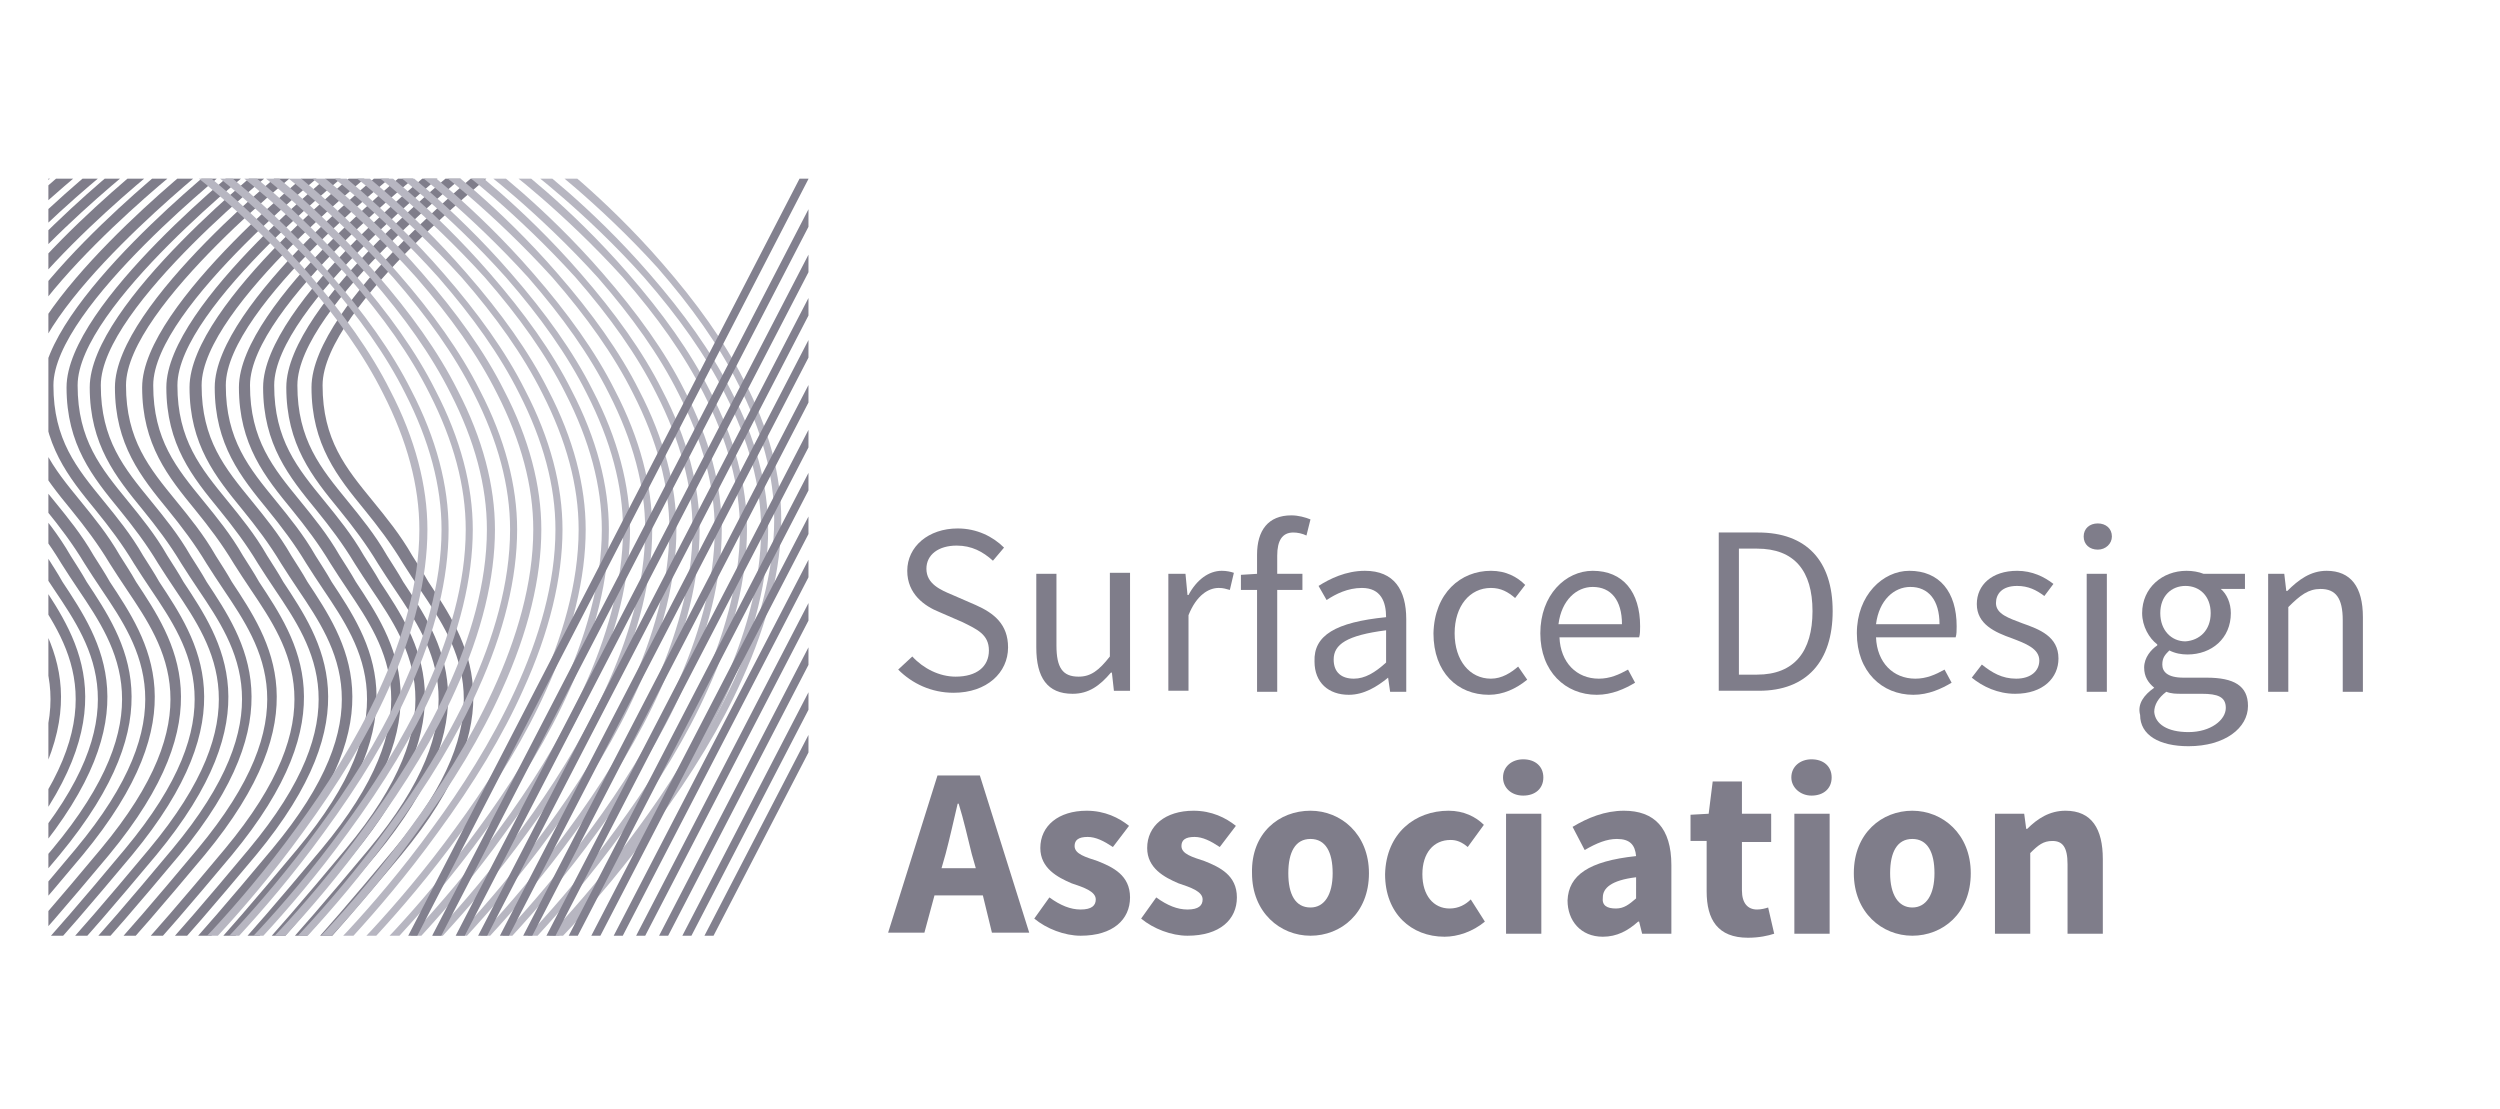 <!-- Generator: Adobe Illustrator 19.2.1, SVG Export Plug-In  -->
<svg version="1.1"
	 xmlns="http://www.w3.org/2000/svg" xmlns:xlink="http://www.w3.org/1999/xlink" xmlns:a="http://ns.adobe.com/AdobeSVGViewerExtensions/3.0/"
	 x="0px" y="0px" width="252.4px" height="112px" viewBox="18 0 248 80" enable-background="new 0 0 252.4 112"
	 xml:space="preserve">
<defs>
</defs>
<g>
	<defs>
		<rect id="SVGID_1_" x="22.8" y="2.7" width="75.4" height="75.1"/>
	</defs>
	<clipPath id="SVGID_3_">
		<use xlink:href="#SVGID_1_"  overflow="visible"/>
	</clipPath>
	<g clip-path="url(#SVGID_3_)">
		<path fill="#7F7D8A" d="M46.3,82.4c-0.1,0-0.2,0-0.3-0.1c-0.1-0.1-0.5-0.4-0.2-1l1,0.5c0-0.1,0-0.2-0.2-0.3
			c-0.2-0.1-0.4-0.1-0.4-0.1c0.3-0.1,1.9-1.4,10.9-12.2c11-13.2,6.5-19.9,2.6-25.7c-0.6-0.9-1.2-1.8-1.7-2.6c-1.2-2-2.5-3.7-3.8-5.3
			c-2.7-3.3-5.3-6.5-5.3-12.2c0-8.3,17.9-22.5,18.7-23.1L68.3,1C68.1,1.2,50,15.4,50,23.2c0,5.4,2.3,8.2,5,11.5
			c1.3,1.6,2.7,3.3,3.9,5.4c0.5,0.8,1.1,1.7,1.6,2.6c3.9,5.9,8.8,13.2-2.7,27.1c-4.1,4.9-7.2,8.5-9.1,10.5
			C47.3,81.9,46.7,82.4,46.3,82.4z"/>
	</g>
	<g clip-path="url(#SVGID_3_)">
		<path fill="#7F7D8A" d="M43.8,82.4c-0.1,0-0.2,0-0.3-0.1c-0.1-0.1-0.5-0.4-0.2-1l1,0.5c0-0.1,0-0.2-0.2-0.3
			c-0.2-0.1-0.4-0.1-0.4-0.1c0.3-0.1,1.9-1.4,10.9-12.2c11-13.2,6.5-19.9,2.6-25.7c-0.6-0.9-1.2-1.8-1.7-2.6c-1.2-2-2.5-3.7-3.8-5.3
			c-2.7-3.3-5.3-6.5-5.3-12.2c0-8.3,17.9-22.5,18.7-23.1L65.8,1c-0.2,0.1-18.3,14.4-18.3,22.2c0,5.4,2.3,8.2,5,11.5
			c1.3,1.6,2.7,3.3,3.9,5.4c0.5,0.8,1.1,1.7,1.6,2.6c3.9,5.9,8.8,13.2-2.7,27.1c-4.1,4.9-7.2,8.5-9.1,10.5
			C44.8,81.9,44.2,82.4,43.8,82.4z"/>
	</g>
	<g clip-path="url(#SVGID_3_)">
		<path fill="#7F7D8A" d="M41.5,82.4c-0.1,0-0.2,0-0.3-0.1c-0.1-0.1-0.5-0.4-0.2-1l1,0.5c0-0.1,0-0.2-0.2-0.3
			c-0.2-0.1-0.4-0.1-0.4-0.1c0.3-0.1,1.9-1.4,10.9-12.2c11-13.2,6.5-19.9,2.6-25.7c-0.6-0.9-1.2-1.8-1.7-2.6c-1.2-2-2.5-3.7-3.8-5.3
			c-2.7-3.3-5.3-6.5-5.3-12.2c0-8.3,17.9-22.5,18.7-23.1L63.5,1c-0.2,0.1-18.3,14.4-18.3,22.2c0,5.4,2.3,8.2,5,11.5
			c1.3,1.6,2.7,3.3,3.9,5.4c0.5,0.8,1.1,1.7,1.6,2.6c3.9,5.9,8.8,13.2-2.7,27.1C49,74.7,46,78.3,44,80.3
			C42.5,81.9,41.9,82.4,41.5,82.4z"/>
	</g>
	<g clip-path="url(#SVGID_3_)">
		<path fill="#7F7D8A" d="M39.1,82.4c-0.1,0-0.2,0-0.3-0.1c-0.1-0.1-0.5-0.4-0.2-1l1,0.5c0-0.1,0-0.2-0.2-0.3
			c-0.2-0.1-0.4-0.1-0.4-0.1c0.3-0.1,1.9-1.4,10.9-12.2c11-13.2,6.5-19.9,2.6-25.7c-0.6-0.9-1.2-1.8-1.7-2.6c-1.2-2-2.5-3.7-3.8-5.3
			c-2.7-3.3-5.3-6.5-5.3-12.2c0-8.3,17.9-22.5,18.7-23.1L61.1,1c-0.2,0.1-18.3,14.4-18.3,22.2c0,5.4,2.3,8.2,5,11.5
			c1.3,1.6,2.7,3.3,3.9,5.4c0.5,0.8,1.1,1.7,1.6,2.6c3.9,5.9,8.8,13.2-2.7,27.1c-4.1,4.9-7.2,8.5-9.1,10.5
			C40.1,81.9,39.5,82.4,39.1,82.4z"/>
	</g>
	<g clip-path="url(#SVGID_3_)">
		<path fill="#7F7D8A" d="M36.7,82.4c-0.1,0-0.2,0-0.3-0.1c-0.1-0.1-0.5-0.4-0.2-1l1,0.5c0-0.1,0-0.2-0.2-0.3
			c-0.2-0.1-0.4-0.1-0.4-0.1c0.3-0.1,1.9-1.4,10.9-12.2c11-13.2,6.5-19.9,2.6-25.7c-0.6-0.9-1.2-1.8-1.7-2.6c-1.2-2-2.5-3.7-3.8-5.3
			c-2.7-3.3-5.3-6.5-5.3-12.2c0-8.3,17.9-22.5,18.7-23.1L58.7,1c-0.2,0.1-18.3,14.4-18.3,22.2c0,5.4,2.3,8.2,5,11.5
			c1.3,1.6,2.7,3.3,3.9,5.4c0.5,0.8,1.1,1.7,1.6,2.6c3.9,5.9,8.8,13.2-2.7,27.1c-4.1,4.9-7.2,8.5-9.1,10.5
			C37.7,81.9,37.1,82.4,36.7,82.4z"/>
	</g>
	<g clip-path="url(#SVGID_3_)">
		<path fill="#7F7D8A" d="M34.2,82.4c-0.1,0-0.2,0-0.3-0.1c-0.1-0.1-0.5-0.4-0.2-1l1,0.5c0-0.1,0-0.2-0.2-0.3
			c-0.2-0.1-0.4-0.1-0.4-0.1c0.3-0.1,1.9-1.4,10.9-12.2c11-13.2,6.5-19.9,2.6-25.7c-0.6-0.9-1.2-1.8-1.7-2.6c-1.2-2-2.5-3.7-3.8-5.3
			c-2.7-3.3-5.3-6.5-5.3-12.2c0-8.3,17.9-22.5,18.7-23.1L56.2,1C56,1.2,38,15.4,38,23.2c0,5.4,2.3,8.2,5,11.5
			c1.3,1.6,2.7,3.3,3.9,5.4c0.5,0.8,1.1,1.7,1.6,2.6c3.9,5.9,8.8,13.2-2.7,27.1c-4.1,4.9-7.2,8.5-9.1,10.5
			C35.3,81.9,34.6,82.4,34.2,82.4z"/>
	</g>
	<g clip-path="url(#SVGID_3_)">
		<path fill="#7F7D8A" d="M31.9,82.4c-0.1,0-0.2,0-0.3-0.1c-0.1-0.1-0.5-0.4-0.2-1l1,0.5c0-0.1,0-0.2-0.2-0.3
			c-0.2-0.1-0.4-0.1-0.4-0.1c0.3-0.1,1.9-1.4,10.9-12.2c11-13.2,6.5-19.9,2.6-25.7c-0.6-0.9-1.2-1.8-1.7-2.6c-1.2-2-2.5-3.7-3.8-5.3
			c-2.7-3.3-5.3-6.5-5.3-12.2c0-8.3,17.9-22.5,18.7-23.1L53.9,1c-0.2,0.1-18.3,14.4-18.3,22.2c0,5.4,2.3,8.2,5,11.5
			c1.3,1.6,2.7,3.3,3.9,5.4c0.5,0.8,1.1,1.7,1.6,2.6c3.9,5.9,8.8,13.2-2.7,27.1c-4.1,4.9-7.2,8.5-9.1,10.5
			C32.9,81.9,32.3,82.4,31.9,82.4z"/>
	</g>
	<g clip-path="url(#SVGID_3_)">
		<path fill="#7F7D8A" d="M29.5,82.4c-0.1,0-0.2,0-0.3-0.1c-0.1-0.1-0.5-0.4-0.2-1l1,0.5c0-0.1,0-0.2-0.2-0.3
			c-0.2-0.1-0.4-0.1-0.4-0.1c0.3-0.1,1.9-1.4,10.9-12.2c11-13.2,6.5-19.9,2.6-25.7c-0.6-0.9-1.2-1.8-1.7-2.6c-1.2-2-2.5-3.7-3.8-5.3
			c-2.7-3.3-5.3-6.5-5.3-12.2c0-8.3,17.9-22.5,18.7-23.1L51.5,1c-0.2,0.1-18.3,14.4-18.3,22.2c0,5.4,2.3,8.2,5,11.5
			c1.3,1.6,2.7,3.3,3.9,5.4c0.5,0.8,1.1,1.7,1.6,2.6c3.9,5.9,8.8,13.2-2.7,27.1c-4.1,4.9-7.2,8.5-9.1,10.5
			C30.6,81.9,29.9,82.4,29.5,82.4z"/>
	</g>
	<g clip-path="url(#SVGID_3_)">
		<path fill="#7F7D8A" d="M26.8,82.4c-0.1,0-0.2,0-0.3-0.1c-0.1-0.1-0.5-0.4-0.2-1l1,0.5c0-0.1,0-0.2-0.2-0.3
			c-0.2-0.1-0.4-0.1-0.4-0.1c0.3-0.1,1.9-1.4,10.9-12.2c11-13.2,6.5-19.9,2.6-25.7c-0.6-0.9-1.2-1.8-1.7-2.6c-1.2-2-2.5-3.7-3.8-5.3
			c-2.7-3.3-5.3-6.5-5.3-12.2c0-8.3,17.9-22.5,18.7-23.1L48.8,1c-0.2,0.1-18.3,14.4-18.3,22.2c0,5.4,2.3,8.2,5,11.5
			c1.3,1.6,2.7,3.3,3.9,5.4c0.5,0.8,1.1,1.7,1.6,2.6c3.9,5.9,8.8,13.2-2.7,27.1c-4.1,4.9-7.2,8.5-9.1,10.5
			C27.8,81.9,27.2,82.4,26.8,82.4z"/>
	</g>
	<g clip-path="url(#SVGID_3_)">
		<path fill="#7F7D8A" d="M24.3,82.4c-0.1,0-0.2,0-0.3-0.1c-0.1-0.1-0.5-0.4-0.2-1l1,0.5c0-0.1,0-0.2-0.2-0.3
			c-0.2-0.1-0.4-0.1-0.4-0.1c0.3-0.1,1.9-1.4,10.9-12.2c11-13.2,6.5-19.9,2.6-25.7c-0.6-0.9-1.2-1.8-1.7-2.6c-1.2-2-2.5-3.7-3.8-5.3
			c-2.7-3.3-5.3-6.5-5.3-12.2c0-8.3,17.9-22.5,18.7-23.1L46.3,1c-0.2,0.1-18.3,14.4-18.3,22.2c0,5.4,2.3,8.2,5,11.5
			c1.3,1.6,2.7,3.3,3.9,5.4c0.5,0.8,1.1,1.7,1.6,2.6c3.9,5.9,8.8,13.2-2.7,27.1c-4.1,4.9-7.2,8.5-9.1,10.5
			C25.4,81.9,24.7,82.4,24.3,82.4z"/>
	</g>
	<g clip-path="url(#SVGID_3_)">
		<path fill="#7F7D8A" d="M22,82.4c-0.1,0-0.2,0-0.3-0.1c-0.1-0.1-0.5-0.4-0.2-1l1,0.5c0-0.1,0-0.2-0.2-0.3
			c-0.2-0.1-0.4-0.1-0.4-0.1c0.3-0.1,1.9-1.4,10.9-12.2c11-13.2,6.5-19.9,2.6-25.7c-0.6-0.9-1.2-1.8-1.7-2.6c-1.2-2-2.5-3.7-3.8-5.3
			c-2.7-3.3-5.3-6.5-5.3-12.2c0-8.3,17.9-22.5,18.7-23.1L44,1c-0.2,0.1-18.3,14.4-18.3,22.2c0,5.4,2.3,8.2,5,11.5
			c1.3,1.6,2.7,3.3,3.9,5.4c0.5,0.8,1.1,1.7,1.6,2.6c3.9,5.9,8.8,13.2-2.7,27.1c-4.1,4.9-7.2,8.5-9.1,10.5
			C23,81.9,22.4,82.4,22,82.4z"/>
	</g>
	<g clip-path="url(#SVGID_3_)">
		<path fill="#7F7D8A" d="M19.6,82.4c-0.1,0-0.2,0-0.3-0.1c-0.1-0.1-0.5-0.4-0.2-1l1,0.5c0-0.1,0-0.2-0.2-0.3
			c-0.2-0.1-0.4-0.1-0.4-0.1c0.3-0.1,1.9-1.4,10.9-12.2c11-13.2,6.5-19.9,2.6-25.7c-0.6-0.9-1.2-1.8-1.7-2.6c-1.2-2-2.5-3.7-3.8-5.3
			c-2.7-3.3-5.3-6.5-5.3-12.2c0-8.3,17.9-22.5,18.7-23.1L41.6,1c-0.2,0.1-18.3,14.4-18.3,22.2c0,5.4,2.3,8.2,5,11.5
			c1.3,1.6,2.7,3.3,3.9,5.4c0.5,0.8,1.1,1.7,1.6,2.6c3.9,5.9,8.8,13.2-2.7,27.1c-4.1,4.9-7.2,8.5-9.1,10.5
			C20.7,81.9,20,82.4,19.6,82.4z"/>
	</g>
	<g clip-path="url(#SVGID_3_)">
		<path fill="#7F7D8A" d="M17.2,82.4c-0.1,0-0.2,0-0.3-0.1c-0.1-0.1-0.5-0.4-0.2-1l1,0.5c0-0.1,0-0.2-0.2-0.3
			c-0.2-0.1-0.4-0.1-0.4-0.1c0.3-0.1,1.9-1.4,10.9-12.2c11-13.2,6.5-19.9,2.6-25.7c-0.6-0.9-1.2-1.8-1.7-2.6c-1.2-2-2.5-3.7-3.8-5.3
			c-2.7-3.3-5.3-6.5-5.3-12.2c0-8.3,17.9-22.5,18.7-23.1L39.2,1C39,1.2,21,15.4,21,23.2c0,5.4,2.3,8.2,5,11.5
			c1.3,1.6,2.7,3.3,3.9,5.4c0.5,0.8,1.1,1.7,1.6,2.6c3.9,5.9,8.8,13.2-2.7,27.1c-4.1,4.9-7.2,8.5-9.1,10.5
			C18.3,81.9,17.6,82.4,17.2,82.4z"/>
	</g>
	<g clip-path="url(#SVGID_3_)">
		<path fill="#7F7D8A" d="M14.7,82.4c-0.1,0-0.2,0-0.3-0.1c-0.1-0.1-0.5-0.4-0.2-1l1,0.5c0-0.1,0-0.2-0.2-0.3
			c-0.2-0.1-0.4-0.1-0.4-0.1c0.3-0.1,1.9-1.4,10.9-12.2c11-13.2,6.5-19.9,2.6-25.7c-0.6-0.9-1.2-1.8-1.7-2.6c-1.2-2-2.5-3.7-3.8-5.3
			c-2.7-3.3-5.3-6.5-5.3-12.2c0-8.3,17.9-22.5,18.7-23.1L36.7,1c-0.2,0.1-18.3,14.4-18.3,22.2c0,5.4,2.3,8.2,5,11.5
			c1.3,1.6,2.7,3.3,3.9,5.4c0.5,0.8,1.1,1.7,1.6,2.6c3.9,5.9,8.8,13.2-2.7,27.1c-4.1,4.9-7.2,8.5-9.1,10.5
			C15.8,81.9,15.2,82.4,14.7,82.4z"/>
	</g>
	<g clip-path="url(#SVGID_3_)">
		<path fill="#7F7D8A" d="M12.4,82.4c-0.1,0-0.2,0-0.3-0.1c-0.1-0.1-0.5-0.4-0.2-1l1,0.5c0-0.1,0-0.2-0.2-0.3
			c-0.2-0.1-0.4-0.1-0.4-0.1c0.3-0.1,1.9-1.4,10.9-12.2c11-13.2,6.5-19.9,2.6-25.7c-0.6-0.9-1.2-1.8-1.7-2.6c-1.2-2-2.5-3.7-3.8-5.3
			C17.6,32.1,15,29,15,23.2C15,14.9,33,0.7,33.7,0.2L34.4,1c-0.2,0.1-18.3,14.4-18.3,22.2c0,5.4,2.3,8.2,5,11.5
			c1.3,1.6,2.7,3.3,3.9,5.4c0.5,0.8,1.1,1.7,1.6,2.6c3.9,5.9,8.8,13.2-2.7,27.1c-4.1,4.9-7.2,8.5-9.1,10.5
			C13.5,81.9,12.8,82.4,12.4,82.4z"/>
	</g>
	<g clip-path="url(#SVGID_3_)">
		<path fill="#7F7D8A" d="M10,82.4c-0.1,0-0.2,0-0.3-0.1c-0.1-0.1-0.5-0.4-0.2-1l1,0.5c0-0.1,0-0.2-0.2-0.3
			c-0.2-0.1-0.4-0.1-0.4-0.1c0.3-0.1,1.9-1.4,10.9-12.2c11-13.2,6.5-19.9,2.6-25.7c-0.6-0.9-1.2-1.8-1.7-2.6c-1.2-2-2.5-3.7-3.8-5.3
			c-2.7-3.3-5.3-6.5-5.3-12.2c0-8.3,17.9-22.5,18.7-23.1L32,1c-0.2,0.1-18.3,14.4-18.3,22.2c0,5.4,2.3,8.2,5,11.5
			c1.3,1.6,2.7,3.3,3.9,5.4c0.5,0.8,1.1,1.7,1.6,2.6c3.9,5.9,8.8,13.2-2.7,27.1c-4.1,4.9-7.2,8.5-9.1,10.5
			C11.1,81.9,10.5,82.4,10,82.4z"/>
	</g>
	<g clip-path="url(#SVGID_3_)">
		<path fill="#7F7D8A" d="M7.8,82.4c-0.1,0-0.2,0-0.3-0.1c-0.1-0.1-0.5-0.4-0.2-1l1,0.5c0-0.1,0-0.2-0.2-0.3
			c-0.2-0.1-0.4-0.1-0.4-0.1c0.3-0.1,1.9-1.4,10.9-12.2c11-13.2,6.5-19.9,2.6-25.7c-0.6-0.9-1.2-1.8-1.7-2.6c-1.2-2-2.5-3.7-3.8-5.3
			c-2.7-3.3-5.3-6.5-5.3-12.2c0-8.3,17.9-22.5,18.7-23.1L29.8,1c-0.2,0.1-18.3,14.4-18.3,22.2c0,5.4,2.3,8.2,5,11.5
			c1.3,1.6,2.7,3.3,3.9,5.4c0.5,0.8,1.1,1.7,1.6,2.6c3.9,5.9,8.8,13.2-2.7,27.1c-4.1,4.9-7.2,8.5-9.1,10.5
			C8.8,81.9,8.2,82.4,7.8,82.4z"/>
	</g>
	<g clip-path="url(#SVGID_3_)">
		<path fill="#7F7D8A" d="M5.3,82.4c-0.1,0-0.2,0-0.3-0.1c-0.1-0.1-0.5-0.4-0.2-1l1,0.5c0-0.1,0-0.2-0.2-0.3
			c-0.2-0.1-0.4-0.1-0.4-0.1c0.3-0.1,1.9-1.4,10.9-12.2c11-13.2,6.5-19.9,2.6-25.7c-0.6-0.9-1.2-1.8-1.7-2.6c-1.2-2-2.5-3.7-3.8-5.3
			C10.5,32.1,8,29,8,23.2C8,14.9,25.9,0.7,26.6,0.2L27.3,1C27.1,1.2,9.1,15.4,9.1,23.2c0,5.4,2.3,8.2,5,11.5
			c1.3,1.6,2.7,3.3,3.9,5.4c0.5,0.8,1.1,1.7,1.6,2.6c3.9,5.9,8.8,13.2-2.7,27.1c-4.1,4.9-7.2,8.5-9.1,10.5
			C6.4,81.9,5.7,82.4,5.3,82.4z"/>
	</g>
	<g clip-path="url(#SVGID_3_)">
		<path fill="#7F7D8A" d="M3,82.4c-0.1,0-0.2,0-0.3-0.1c-0.1-0.1-0.5-0.4-0.2-1l1,0.5c0-0.1,0-0.2-0.2-0.3c-0.2-0.1-0.4-0.1-0.4-0.1
			c0.3-0.1,1.9-1.4,10.9-12.2c11-13.2,6.5-19.9,2.6-25.7c-0.6-0.9-1.2-1.8-1.7-2.6c-1.2-2-2.5-3.7-3.8-5.3C8.2,32.1,5.6,29,5.6,23.2
			c0-8.3,17.9-22.5,18.7-23.1L25,1C24.8,1.2,6.7,15.4,6.7,23.2c0,5.4,2.3,8.2,5,11.5c1.3,1.6,2.7,3.3,3.9,5.4
			c0.5,0.8,1.1,1.7,1.6,2.6c3.9,5.9,8.8,13.2-2.7,27.1c-4.1,4.9-7.2,8.5-9.1,10.5C4,81.9,3.4,82.4,3,82.4z"/>
	</g>
	<g clip-path="url(#SVGID_3_)">
		<path fill="#7F7D8A" d="M0.6,82.4c-0.1,0-0.2,0-0.3-0.1c-0.1-0.1-0.5-0.4-0.2-1l1,0.5c0-0.1,0-0.2-0.2-0.3
			c-0.2-0.1-0.4-0.1-0.4-0.1c0.3-0.1,1.9-1.4,10.9-12.2c11-13.2,6.5-19.9,2.6-25.7c-0.6-0.9-1.2-1.8-1.7-2.6c-1.2-2-2.5-3.7-3.8-5.3
			C5.8,32.1,3.3,29,3.3,23.2c0-8.3,17.9-22.5,18.7-23.1L22.6,1C22.4,1.2,4.4,15.4,4.4,23.2c0,5.4,2.3,8.2,5,11.5
			c1.3,1.6,2.7,3.3,3.9,5.4c0.5,0.8,1.1,1.7,1.6,2.6c3.9,5.9,8.8,13.2-2.7,27.1c-4.1,4.9-7.2,8.5-9.1,10.5C1.7,81.9,1,82.4,0.6,82.4
			z"/>
	</g>
	<g clip-path="url(#SVGID_3_)">
		<path fill="#B7B6C1" d="M35.7,81.8l-0.5-0.6c0.1-0.1,6.2-5.8,12.2-14.1c5.6-7.6,12.2-18.9,12.2-29.6c0-4.3-1.2-8.8-3.6-13.5
			c-1.9-3.8-4.6-7.6-8-11.5C42.2,6,36.4,1.6,36.3,1.6L36.8,1c0.1,0,6,4.4,11.8,11.1c3.4,3.9,6.2,7.8,8.1,11.6
			c2.5,4.8,3.7,9.5,3.7,13.8c0,4.8-1.3,10.2-3.9,15.9c-2,4.5-4.9,9.3-8.5,14.2C42,75.9,35.8,81.7,35.7,81.8z"/>
	</g>
	<g clip-path="url(#SVGID_3_)">
		<path fill="#B7B6C1" d="M37.9,81.8l-0.5-0.6c0.1-0.1,6.2-5.8,12.2-14.1c5.6-7.6,12.2-18.9,12.2-29.6c0-4.3-1.2-8.8-3.6-13.5
			c-1.9-3.8-4.6-7.6-8-11.5C44.3,6,38.5,1.6,38.4,1.6L38.9,1c0.1,0,6,4.4,11.8,11.1c3.4,3.9,6.2,7.8,8.1,11.6
			c2.5,4.8,3.7,9.5,3.7,13.8c0,4.8-1.3,10.2-3.9,15.9c-2,4.5-4.9,9.3-8.5,14.2C44.1,75.9,37.9,81.7,37.9,81.8z"/>
	</g>
	<g clip-path="url(#SVGID_3_)">
		<path fill="#B7B6C1" d="M40.3,81.8l-0.5-0.6c0.1-0.1,6.2-5.8,12.2-14.1c5.6-7.6,12.2-18.9,12.2-29.6c0-4.3-1.2-8.8-3.6-13.5
			c-1.9-3.8-4.6-7.6-8-11.5C46.7,6,40.9,1.6,40.8,1.6L41.3,1c0.1,0,6,4.4,11.8,11.1c3.4,3.9,6.2,7.8,8.1,11.6
			c2.5,4.8,3.7,9.5,3.7,13.8c0,4.8-1.3,10.2-3.9,15.9c-2,4.5-4.9,9.3-8.5,14.2C46.5,75.9,40.3,81.7,40.3,81.8z"/>
	</g>
	<g clip-path="url(#SVGID_3_)">
		<path fill="#B7B6C1" d="M42.4,81.8l-0.5-0.6c0.1-0.1,6.2-5.8,12.2-14.1c5.6-7.6,12.2-18.9,12.2-29.6c0-4.3-1.2-8.8-3.6-13.5
			c-1.9-3.8-4.6-7.6-8-11.5C48.9,6,43,1.6,43,1.6L43.5,1c0.1,0,6,4.4,11.8,11.1c3.4,3.9,6.2,7.8,8.1,11.6c2.5,4.8,3.7,9.5,3.7,13.8
			c0,4.8-1.3,10.2-3.9,15.9c-2,4.5-4.9,9.3-8.5,14.2C48.7,75.9,42.5,81.7,42.4,81.8z"/>
	</g>
	<g clip-path="url(#SVGID_3_)">
		<path fill="#B7B6C1" d="M44.7,81.8l-0.5-0.6c0.1-0.1,6.2-5.8,12.2-14.1c5.6-7.6,12.2-18.9,12.2-29.6c0-4.3-1.2-8.8-3.6-13.5
			c-1.9-3.8-4.6-7.6-8-11.5C51.1,6,45.3,1.6,45.2,1.6L45.7,1c0.1,0,6,4.4,11.8,11.1c3.4,3.9,6.2,7.8,8.1,11.6
			c2.5,4.8,3.7,9.5,3.7,13.8c0,4.8-1.3,10.2-3.9,15.9c-2,4.5-4.9,9.3-8.5,14.2C50.9,75.9,44.7,81.7,44.7,81.8z"/>
	</g>
	<g clip-path="url(#SVGID_3_)">
		<path fill="#B7B6C1" d="M47,81.8l-0.5-0.6c0.1-0.1,6.2-5.8,12.2-14.1c5.6-7.6,12.2-18.9,12.2-29.6c0-4.3-1.2-8.8-3.6-13.5
			c-1.9-3.8-4.6-7.6-8-11.5C53.5,6,47.6,1.6,47.6,1.6L48.1,1c0.1,0,6,4.4,11.8,11.1c3.4,3.9,6.2,7.8,8.1,11.6
			c2.5,4.8,3.7,9.5,3.7,13.8c0,4.8-1.3,10.2-3.9,15.9c-2,4.5-4.9,9.3-8.5,14.2C53.3,75.9,47.1,81.7,47,81.8z"/>
	</g>
	<g clip-path="url(#SVGID_3_)">
		<path fill="#B7B6C1" d="M49.2,81.8l-0.5-0.6c0.1-0.1,6.2-5.8,12.2-14.1c5.6-7.6,12.2-18.9,12.2-29.6c0-4.3-1.2-8.8-3.6-13.5
			c-1.9-3.8-4.6-7.6-8-11.5C55.7,6,49.8,1.6,49.8,1.6L50.2,1c0.1,0,6,4.4,11.8,11.1c3.4,3.9,6.2,7.8,8.1,11.6
			c2.5,4.8,3.7,9.5,3.7,13.8c0,4.8-1.3,10.2-3.9,15.9c-2,4.5-4.9,9.3-8.5,14.2C55.4,75.9,49.3,81.7,49.2,81.8z"/>
	</g>
	<g clip-path="url(#SVGID_3_)">
		<path fill="#B7B6C1" d="M51.5,81.8l-0.5-0.6c0.1-0.1,6.2-5.8,12.2-14.1c5.6-7.6,12.2-18.9,12.2-29.6c0-4.3-1.2-8.8-3.6-13.5
			c-1.9-3.8-4.6-7.6-8-11.5C57.9,6,52.1,1.6,52,1.6L52.5,1c0.1,0,6,4.4,11.8,11.1c3.4,3.9,6.2,7.8,8.1,11.6
			c2.5,4.8,3.7,9.5,3.7,13.8c0,4.8-1.3,10.2-3.9,15.9c-2,4.5-4.9,9.3-8.5,14.2C57.7,75.9,51.5,81.7,51.5,81.8z"/>
	</g>
	<g clip-path="url(#SVGID_3_)">
		<path fill="#B7B6C1" d="M53.8,81.8l-0.5-0.6c0.1-0.1,6.2-5.8,12.2-14.1c5.6-7.6,12.2-18.9,12.2-29.6c0-4.3-1.2-8.8-3.6-13.5
			c-1.9-3.8-4.6-7.6-8-11.5C60.2,6,54.4,1.6,54.3,1.6L54.8,1c0.1,0,6,4.4,11.8,11.1c3.4,3.9,6.2,7.8,8.1,11.6
			c2.5,4.8,3.7,9.5,3.7,13.8c0,4.8-1.3,10.2-3.9,15.9c-2,4.5-4.9,9.3-8.5,14.2C60,75.9,53.8,81.7,53.8,81.8z"/>
	</g>
	<g clip-path="url(#SVGID_3_)">
		<path fill="#B7B6C1" d="M55.9,81.8l-0.5-0.6c0.1-0.1,6.2-5.8,12.2-14.1c5.6-7.6,12.2-18.9,12.2-29.6c0-4.3-1.2-8.8-3.6-13.5
			c-1.9-3.8-4.6-7.6-8-11.5C62.4,6,56.5,1.6,56.5,1.6L56.9,1c0.1,0,6,4.4,11.8,11.1c3.4,3.9,6.2,7.8,8.1,11.6
			c2.5,4.8,3.7,9.5,3.7,13.8c0,4.8-1.3,10.2-3.9,15.9c-2,4.5-4.9,9.3-8.5,14.2C62.2,75.9,56,81.7,55.9,81.8z"/>
	</g>
	<g clip-path="url(#SVGID_3_)">
		<path fill="#B7B6C1" d="M58.1,81.8l-0.5-0.6c0.1-0.1,6.2-5.8,12.2-14.1c5.6-7.6,12.2-18.9,12.2-29.6c0-4.3-1.2-8.8-3.6-13.5
			c-1.9-3.8-4.6-7.6-8-11.5C64.5,6,58.7,1.6,58.6,1.6L59.1,1c0.1,0,6,4.4,11.8,11.1c3.4,3.9,6.2,7.8,8.1,11.6
			c2.5,4.8,3.7,9.5,3.7,13.8c0,4.8-1.3,10.2-3.9,15.9c-2,4.5-4.9,9.3-8.5,14.2C64.3,75.9,58.1,81.7,58.1,81.8z"/>
	</g>
	<g clip-path="url(#SVGID_3_)">
		<path fill="#B7B6C1" d="M60.5,81.8l-0.5-0.6c0.1-0.1,6.2-5.8,12.2-14.1c5.6-7.6,12.2-18.9,12.2-29.6c0-4.3-1.2-8.8-3.6-13.5
			c-1.9-3.8-4.6-7.6-8-11.5C66.9,6,61.1,1.6,61,1.6L61.5,1c0.1,0,6,4.4,11.8,11.1c3.4,3.9,6.2,7.8,8.1,11.6
			c2.5,4.8,3.7,9.5,3.7,13.8c0,4.8-1.3,10.2-3.9,15.9c-2,4.5-4.9,9.3-8.5,14.2C66.7,75.9,60.5,81.7,60.5,81.8z"/>
	</g>
	<g clip-path="url(#SVGID_3_)">
		<path fill="#B7B6C1" d="M62.8,81.8l-0.5-0.6c0.1-0.1,6.2-5.8,12.2-14.1c5.6-7.6,12.2-18.9,12.2-29.6c0-4.3-1.2-8.8-3.6-13.5
			c-1.9-3.8-4.6-7.6-8-11.5C69.2,6,63.4,1.6,63.3,1.6L63.8,1c0.1,0,6,4.4,11.8,11.1c3.4,3.9,6.2,7.8,8.1,11.6
			c2.5,4.8,3.7,9.5,3.7,13.8c0,4.8-1.3,10.2-3.9,15.9c-2,4.5-4.9,9.3-8.5,14.2C69,75.9,62.8,81.7,62.8,81.8z"/>
	</g>
	<g clip-path="url(#SVGID_3_)">
		<path fill="#B7B6C1" d="M65,81.8l-0.5-0.6c0.1-0.1,6.2-5.8,12.2-14.1c5.6-7.6,12.2-18.9,12.2-29.6c0-4.3-1.2-8.8-3.6-13.5
			c-1.9-3.8-4.6-7.6-8-11.5C71.4,6,65.6,1.6,65.5,1.6L66,1c0.1,0,6,4.4,11.8,11.1c3.4,3.9,6.2,7.8,8.1,11.6
			c2.5,4.8,3.7,9.5,3.7,13.8c0,4.8-1.3,10.2-3.9,15.9c-2,4.5-4.9,9.3-8.5,14.2C71.2,75.9,65,81.7,65,81.8z"/>
	</g>
	<g clip-path="url(#SVGID_3_)">
		<path fill="#B7B6C1" d="M67.5,81.8l-0.5-0.6c0.1-0.1,6.2-5.8,12.2-14.1c5.6-7.6,12.2-18.9,12.2-29.6c0-4.3-1.2-8.8-3.6-13.5
			c-1.9-3.8-4.6-7.6-8-11.5C73.9,6,68.1,1.6,68,1.6L68.5,1c0.1,0,6,4.4,11.8,11.1c3.4,3.9,6.2,7.8,8.1,11.6
			c2.5,4.8,3.7,9.5,3.7,13.8c0,4.8-1.3,10.2-3.9,15.9c-2,4.5-4.9,9.3-8.5,14.2C73.7,75.9,67.5,81.7,67.5,81.8z"/>
	</g>
	<g clip-path="url(#SVGID_3_)">
		<path fill="#B7B6C1" d="M69.6,81.8l-0.5-0.6c0.1-0.1,6.2-5.8,12.2-14.1c5.6-7.6,12.2-18.9,12.2-29.6c0-4.3-1.2-8.8-3.6-13.5
			c-1.9-3.8-4.6-7.6-8-11.5C76.1,6,70.2,1.6,70.2,1.6L70.6,1c0.1,0,6,4.4,11.8,11.1c3.4,3.9,6.2,7.8,8.1,11.6
			c2.5,4.8,3.7,9.5,3.7,13.8c0,4.8-1.3,10.2-3.9,15.9c-2,4.5-4.9,9.3-8.5,14.2C75.8,75.9,69.7,81.7,69.6,81.8z"/>
	</g>
	<g clip-path="url(#SVGID_3_)">
		<path fill="#B7B6C1" d="M70.9,80.8l-0.5-0.6c0.1-0.1,6.2-5.8,12.2-14.1c5.6-7.6,12.2-18.9,12.2-29.6c0-4.3-1.2-8.8-3.6-13.5
			c-1.9-3.8-4.6-7.6-8-11.5C77.3,5,71.5,0.7,71.4,0.6L71.9,0c0.1,0,6,4.4,11.8,11.1c3.4,3.9,6.2,7.8,8.1,11.6
			c2.5,4.8,3.7,9.5,3.7,13.8c0,4.8-1.3,10.2-3.9,15.9c-2,4.5-4.9,9.3-8.5,14.2C77.1,75,70.9,80.8,70.9,80.8z"/>
	</g>
	<g clip-path="url(#SVGID_3_)">
		
			<rect x="34.6" y="39.3" transform="matrix(0.459 -0.888 0.888 0.459 7.251 91.384)" fill="#82808E" width="88.1" height="0.8"/>
	</g>
	<g clip-path="url(#SVGID_3_)">
		
			<rect x="37.2" y="42.3" transform="matrix(0.46 -0.888 0.888 0.46 5.026 93.63)" fill="#82808E" width="84.6" height="0.8"/>
	</g>
	<g clip-path="url(#SVGID_3_)">
		
			<rect x="38.8" y="43.6" transform="matrix(0.46 -0.888 0.888 0.46 4.785 95.775)" fill="#82808E" width="84.6" height="0.8"/>
	</g>
	<g clip-path="url(#SVGID_3_)">
		
			<rect x="38.8" y="47.9" transform="matrix(0.46 -0.888 0.888 0.46 0.964 98.099)" fill="#82808E" width="84.6" height="0.8"/>
	</g>
	<g clip-path="url(#SVGID_3_)">
		
			<rect x="39.3" y="51.2" transform="matrix(0.46 -0.888 0.888 0.46 -1.767 100.369)" fill="#82808E" width="84.6" height="0.8"/>
	</g>
	<g clip-path="url(#SVGID_3_)">
		
			<rect x="40" y="54.3" transform="matrix(0.46 -0.888 0.888 0.46 -4.126 102.642)" fill="#82808E" width="84.6" height="0.8"/>
	</g>
	<g clip-path="url(#SVGID_3_)">
		
			<rect x="40" y="58.7" transform="matrix(0.46 -0.888 0.888 0.46 -7.996 104.997)" fill="#82808E" width="84.6" height="0.8"/>
	</g>
	<g clip-path="url(#SVGID_3_)">
		
			<rect x="44.1" y="55" transform="matrix(0.46 -0.888 0.888 0.46 -2.491 106.681)" fill="#82808E" width="84.6" height="0.8"/>
	</g>
	<g clip-path="url(#SVGID_3_)">
		
			<rect x="45.1" y="57.5" transform="matrix(0.46 -0.888 0.888 0.46 -4.184 108.841)" fill="#82808E" width="84.6" height="0.8"/>
	</g>
	<g clip-path="url(#SVGID_3_)">
		
			<rect x="46.7" y="58.7" transform="matrix(0.46 -0.888 0.888 0.46 -4.426 110.987)" fill="#82808E" width="84.6" height="0.8"/>
	</g>
	<g clip-path="url(#SVGID_3_)">
		
			<rect x="46.7" y="63" transform="matrix(0.46 -0.888 0.888 0.46 -8.247 113.311)" fill="#82808E" width="84.6" height="0.8"/>
	</g>
	<g clip-path="url(#SVGID_3_)">
		
			<rect x="47.2" y="66.4" transform="matrix(0.46 -0.888 0.888 0.46 -10.977 115.581)" fill="#82808E" width="84.6" height="0.8"/>
	</g>
	<g clip-path="url(#SVGID_3_)">
		
			<rect x="47.9" y="69.5" transform="matrix(0.46 -0.888 0.888 0.46 -13.337 117.854)" fill="#82808E" width="84.6" height="0.8"/>
	</g>
	<g clip-path="url(#SVGID_3_)">
		
			<rect x="47.9" y="73.8" transform="matrix(0.46 -0.888 0.888 0.46 -17.207 120.208)" fill="#82808E" width="84.6" height="0.8"/>
	</g>
</g>
<g>
	<g>
		<path fill="#7F7D8A" d="M108.5,50.1c1.1,1.2,2.7,2,4.3,2c2.1,0,3.3-1,3.3-2.6c0-1.6-1.2-2.1-2.6-2.8l-2.3-1
			c-1.5-0.6-3.2-1.8-3.2-4.1c0-2.4,2.1-4.2,5-4.2c1.9,0,3.5,0.8,4.6,1.9l-1.1,1.3c-1-0.9-2.1-1.5-3.6-1.5c-1.8,0-3,0.9-3,2.3
			c0,1.5,1.4,2.1,2.6,2.6l2.3,1c1.8,0.8,3.2,1.9,3.2,4.2c0,2.5-2.1,4.5-5.4,4.5c-2.2,0-4.1-0.9-5.5-2.3L108.5,50.1z"/>
		<path fill="#7F7D8A" d="M120.8,41.9h2V49c0,2.2,0.6,3.1,2.2,3.1c1.2,0,2-0.6,3.1-2v-8.3h2v11.7h-1.6l-0.2-1.8h-0.1
			c-1.1,1.3-2.2,2.1-3.8,2.1c-2.5,0-3.6-1.6-3.6-4.6V41.9z"/>
		<path fill="#7F7D8A" d="M134,41.9h1.6l0.2,2.1h0.1c0.8-1.5,2-2.4,3.3-2.4c0.5,0,0.9,0.1,1.2,0.2l-0.4,1.7
			c-0.4-0.1-0.6-0.2-1.1-0.2c-1,0-2.2,0.7-3,2.7v7.5h-2V41.9z"/>
		<path fill="#7F7D8A" d="M147.6,38.1c-0.4-0.2-0.9-0.3-1.3-0.3c-1.1,0-1.6,0.8-1.6,2.3v1.8h2.5v1.6h-2.5v10.1h-2V43.5h-1.6V42
			l1.6-0.1V40c0-2.4,1.1-3.9,3.4-3.9c0.7,0,1.4,0.2,1.9,0.4L147.6,38.1z"/>
		<path fill="#7F7D8A" d="M155.5,46.2c0-1.5-0.5-2.9-2.4-2.9c-1.4,0-2.6,0.6-3.5,1.2l-0.8-1.4c1.1-0.7,2.7-1.5,4.6-1.5
			c2.9,0,4.1,1.9,4.1,4.8v7.2h-1.6l-0.2-1.4h0c-1.1,0.9-2.4,1.7-3.9,1.7c-2,0-3.4-1.2-3.4-3.3C148.3,48,150.5,46.7,155.5,46.2z
			 M152.3,52.3c1.1,0,2.1-0.6,3.2-1.6v-3.2c-3.9,0.5-5.2,1.4-5.2,2.9C150.3,51.7,151.1,52.3,152.3,52.3z"/>
		<path fill="#7F7D8A" d="M165.9,41.6c1.5,0,2.6,0.6,3.4,1.4l-1,1.3c-0.7-0.6-1.4-1-2.4-1c-2.1,0-3.6,1.8-3.6,4.5
			c0,2.7,1.5,4.5,3.6,4.5c1.1,0,2-0.6,2.7-1.2l0.9,1.3c-1.1,0.9-2.4,1.5-3.8,1.5c-3.1,0-5.5-2.2-5.5-6.1
			C160.3,43.8,162.9,41.6,165.9,41.6z"/>
		<path fill="#7F7D8A" d="M176,41.6c3,0,4.7,2.1,4.7,5.5c0,0.4,0,0.8-0.1,1.1h-7.9c0.1,2.5,1.7,4.1,3.9,4.1c1.1,0,2-0.4,2.9-0.9
			l0.7,1.3c-1,0.6-2.3,1.2-3.8,1.2c-3.1,0-5.6-2.3-5.6-6.1S173.3,41.6,176,41.6z M178.9,46.9c0-2.4-1.1-3.7-2.9-3.7
			c-1.6,0-3.1,1.3-3.4,3.7H178.9z"/>
		<path fill="#7F7D8A" d="M188.5,37.8h3.9c4.8,0,7.4,2.8,7.4,7.8c0,5-2.6,7.9-7.3,7.9h-4V37.8z M192.3,51.9c3.7,0,5.5-2.3,5.5-6.3
			c0-4-1.8-6.2-5.5-6.2h-1.8v12.5H192.3z"/>
		<path fill="#7F7D8A" d="M207.4,41.6c3,0,4.7,2.1,4.7,5.5c0,0.4,0,0.8-0.1,1.1h-7.9c0.1,2.5,1.7,4.1,3.9,4.1c1.1,0,2-0.4,2.9-0.9
			l0.7,1.3c-1,0.6-2.3,1.2-3.8,1.2c-3.1,0-5.6-2.3-5.6-6.1S204.8,41.6,207.4,41.6z M210.4,46.9c0-2.4-1.1-3.7-2.9-3.7
			c-1.6,0-3.1,1.3-3.4,3.7H210.4z"/>
		<path fill="#7F7D8A" d="M214.6,50.9c1,0.8,2,1.4,3.4,1.4c1.5,0,2.3-0.8,2.3-1.8c0-1.2-1.4-1.7-2.7-2.2c-1.7-0.6-3.5-1.4-3.5-3.4
			c0-1.9,1.5-3.3,4-3.3c1.5,0,2.7,0.6,3.6,1.3l-0.9,1.2c-0.8-0.6-1.6-1-2.7-1c-1.5,0-2.1,0.8-2.1,1.7c0,1.1,1.3,1.5,2.6,2
			c1.7,0.6,3.6,1.3,3.6,3.5c0,1.9-1.5,3.5-4.3,3.5c-1.7,0-3.2-0.7-4.3-1.6L214.6,50.9z"/>
		<path fill="#7F7D8A" d="M224.7,38.2c0-0.8,0.6-1.3,1.4-1.3c0.8,0,1.4,0.5,1.4,1.3c0,0.7-0.6,1.3-1.4,1.3
			C225.3,39.5,224.7,39,224.7,38.2z M225,41.9h2v11.7h-2V41.9z"/>
		<path fill="#7F7D8A" d="M231.7,53.2L231.7,53.2c-0.6-0.5-1-1.1-1-2c0-1,0.7-1.8,1.3-2.2v-0.1c-0.8-0.6-1.5-1.8-1.5-3.1
			c0-2.5,2-4.2,4.4-4.2c0.6,0,1.2,0.1,1.7,0.3h4.1v1.5h-2.4c0.6,0.5,1,1.4,1,2.4c0,2.5-1.9,4.1-4.3,4.1c-0.6,0-1.2-0.1-1.8-0.4
			c-0.4,0.4-0.7,0.7-0.7,1.4c0,0.7,0.5,1.3,2.1,1.3h2.3c2.7,0,4.1,0.8,4.1,2.8c0,2.2-2.3,4-5.9,4c-2.9,0-4.8-1.1-4.8-3.1
			C230,54.8,230.7,53.9,231.7,53.2z M235.1,57.6c2.2,0,3.7-1.2,3.7-2.4c0-1.1-0.8-1.4-2.4-1.4h-2c-0.5,0-1,0-1.5-0.2
			c-0.8,0.6-1.2,1.3-1.2,2C231.8,56.8,233,57.6,235.1,57.6z M237.3,45.8c0-1.7-1.1-2.7-2.5-2.7s-2.5,1-2.5,2.7s1.1,2.8,2.5,2.8
			C236.2,48.5,237.3,47.5,237.3,45.8z"/>
		<path fill="#7F7D8A" d="M243,41.9h1.6l0.2,1.7h0.1c1.1-1.1,2.3-2,3.9-2c2.4,0,3.6,1.6,3.6,4.6v7.4h-2v-7.1c0-2.2-0.7-3.1-2.2-3.1
			c-1.2,0-2,0.6-3.2,1.8v8.4h-2V41.9z"/>
		<path fill="#7F7D8A" d="M115.5,73.8h-4.8l-1,3.7h-3.6l4.9-15.6h4.2l4.9,15.6h-3.7L115.5,73.8z M114.8,71.1l-0.4-1.4
			c-0.4-1.6-0.8-3.4-1.3-5H113c-0.4,1.7-0.8,3.5-1.2,5l-0.4,1.4H114.8z"/>
		<path fill="#7F7D8A" d="M122.1,74c1.1,0.8,2.1,1.2,3.1,1.2c1.1,0,1.5-0.4,1.5-1c0-0.8-1.2-1.2-2.4-1.6c-1.4-0.6-3.1-1.5-3.1-3.5
			c0-2.2,1.8-3.7,4.6-3.7c1.8,0,3.2,0.7,4.2,1.5l-1.6,2.1c-0.9-0.6-1.7-1-2.5-1c-0.9,0-1.3,0.3-1.3,0.9c0,0.8,1.1,1.1,2.3,1.5
			c1.5,0.6,3.2,1.4,3.2,3.6c0,2.2-1.7,3.8-4.9,3.8c-1.6,0-3.4-0.7-4.6-1.7L122.1,74z"/>
		<path fill="#7F7D8A" d="M132.7,74c1.1,0.8,2.1,1.2,3.1,1.2c1.1,0,1.5-0.4,1.5-1c0-0.8-1.2-1.2-2.4-1.6c-1.4-0.6-3.1-1.5-3.1-3.5
			c0-2.2,1.8-3.7,4.6-3.7c1.8,0,3.2,0.7,4.2,1.5l-1.6,2.1c-0.9-0.6-1.7-1-2.5-1c-0.9,0-1.3,0.3-1.3,0.9c0,0.8,1.1,1.1,2.3,1.5
			c1.5,0.6,3.2,1.4,3.2,3.6c0,2.2-1.7,3.8-4.9,3.8c-1.6,0-3.4-0.7-4.6-1.7L132.7,74z"/>
		<path fill="#7F7D8A" d="M148,65.4c3,0,5.8,2.3,5.8,6.2c0,4-2.8,6.2-5.8,6.2c-3,0-5.8-2.3-5.8-6.2C142.1,67.6,144.9,65.4,148,65.4z
			 M148,75c1.4,0,2.2-1.3,2.2-3.4c0-2.1-0.7-3.4-2.2-3.4c-1.5,0-2.2,1.3-2.2,3.4C145.8,73.7,146.5,75,148,75z"/>
		<path fill="#7F7D8A" d="M161.7,65.4c1.5,0,2.7,0.6,3.5,1.4l-1.6,2.2c-0.6-0.5-1.1-0.7-1.7-0.7c-1.7,0-2.8,1.3-2.8,3.4
			c0,2.1,1.1,3.4,2.7,3.4c0.9,0,1.6-0.4,2.1-0.9l1.4,2.2c-1.2,1-2.7,1.5-4,1.5c-3.3,0-5.9-2.3-5.9-6.2
			C155.5,67.6,158.4,65.4,161.7,65.4z"/>
		<path fill="#7F7D8A" d="M167.1,62.1c0-1.1,0.9-1.8,2-1.8c1.2,0,2,0.7,2,1.8s-0.8,1.8-2,1.8C167.9,63.9,167.1,63.1,167.1,62.1z
			 M167.4,65.7h3.5v11.9h-3.5V65.7z"/>
		<path fill="#7F7D8A" d="M180.3,69.9c-0.1-1.1-0.6-1.7-1.9-1.7c-1,0-2,0.4-3.2,1.1l-1.2-2.3c1.5-0.9,3.2-1.6,5.1-1.6
			c3,0,4.7,1.7,4.7,5.4v6.8h-2.9l-0.3-1.2h-0.1c-1,0.9-2.1,1.5-3.5,1.5c-2.2,0-3.5-1.6-3.5-3.6C173.6,71.8,175.6,70.4,180.3,69.9z
			 M178.3,75.1c0.8,0,1.3-0.4,2-1V72c-2.5,0.3-3.3,1.1-3.3,2C176.9,74.8,177.4,75.1,178.3,75.1z"/>
		<path fill="#7F7D8A" d="M187.3,68.4h-1.6v-2.6l1.8-0.1l0.4-3.2h2.9v3.2h2.9v2.8h-2.9v4.8c0,1.3,0.6,1.9,1.5,1.9
			c0.4,0,0.8-0.1,1.1-0.2l0.6,2.6c-0.6,0.2-1.5,0.4-2.6,0.4c-3,0-4.1-1.8-4.1-4.6V68.4z"/>
		<path fill="#7F7D8A" d="M195.7,62.1c0-1.1,0.9-1.8,2-1.8c1.2,0,2,0.7,2,1.8s-0.8,1.8-2,1.8C196.6,63.9,195.7,63.1,195.7,62.1z
			 M196,65.7h3.5v11.9H196V65.7z"/>
		<path fill="#7F7D8A" d="M207.7,65.4c3,0,5.8,2.3,5.8,6.2c0,4-2.8,6.2-5.8,6.2c-3,0-5.8-2.3-5.8-6.2
			C201.9,67.6,204.7,65.4,207.7,65.4z M207.7,75c1.4,0,2.2-1.3,2.2-3.4c0-2.1-0.7-3.4-2.2-3.4c-1.5,0-2.2,1.3-2.2,3.4
			C205.5,73.7,206.3,75,207.7,75z"/>
		<path fill="#7F7D8A" d="M215.9,65.7h2.9l0.2,1.5h0.1c1-1,2.2-1.8,3.8-1.8c2.6,0,3.7,1.8,3.7,4.8v7.4h-3.5v-6.9
			c0-1.7-0.5-2.3-1.5-2.3c-0.9,0-1.4,0.4-2.2,1.2v8h-3.5V65.7z"/>
	</g>
</g>
</svg>
